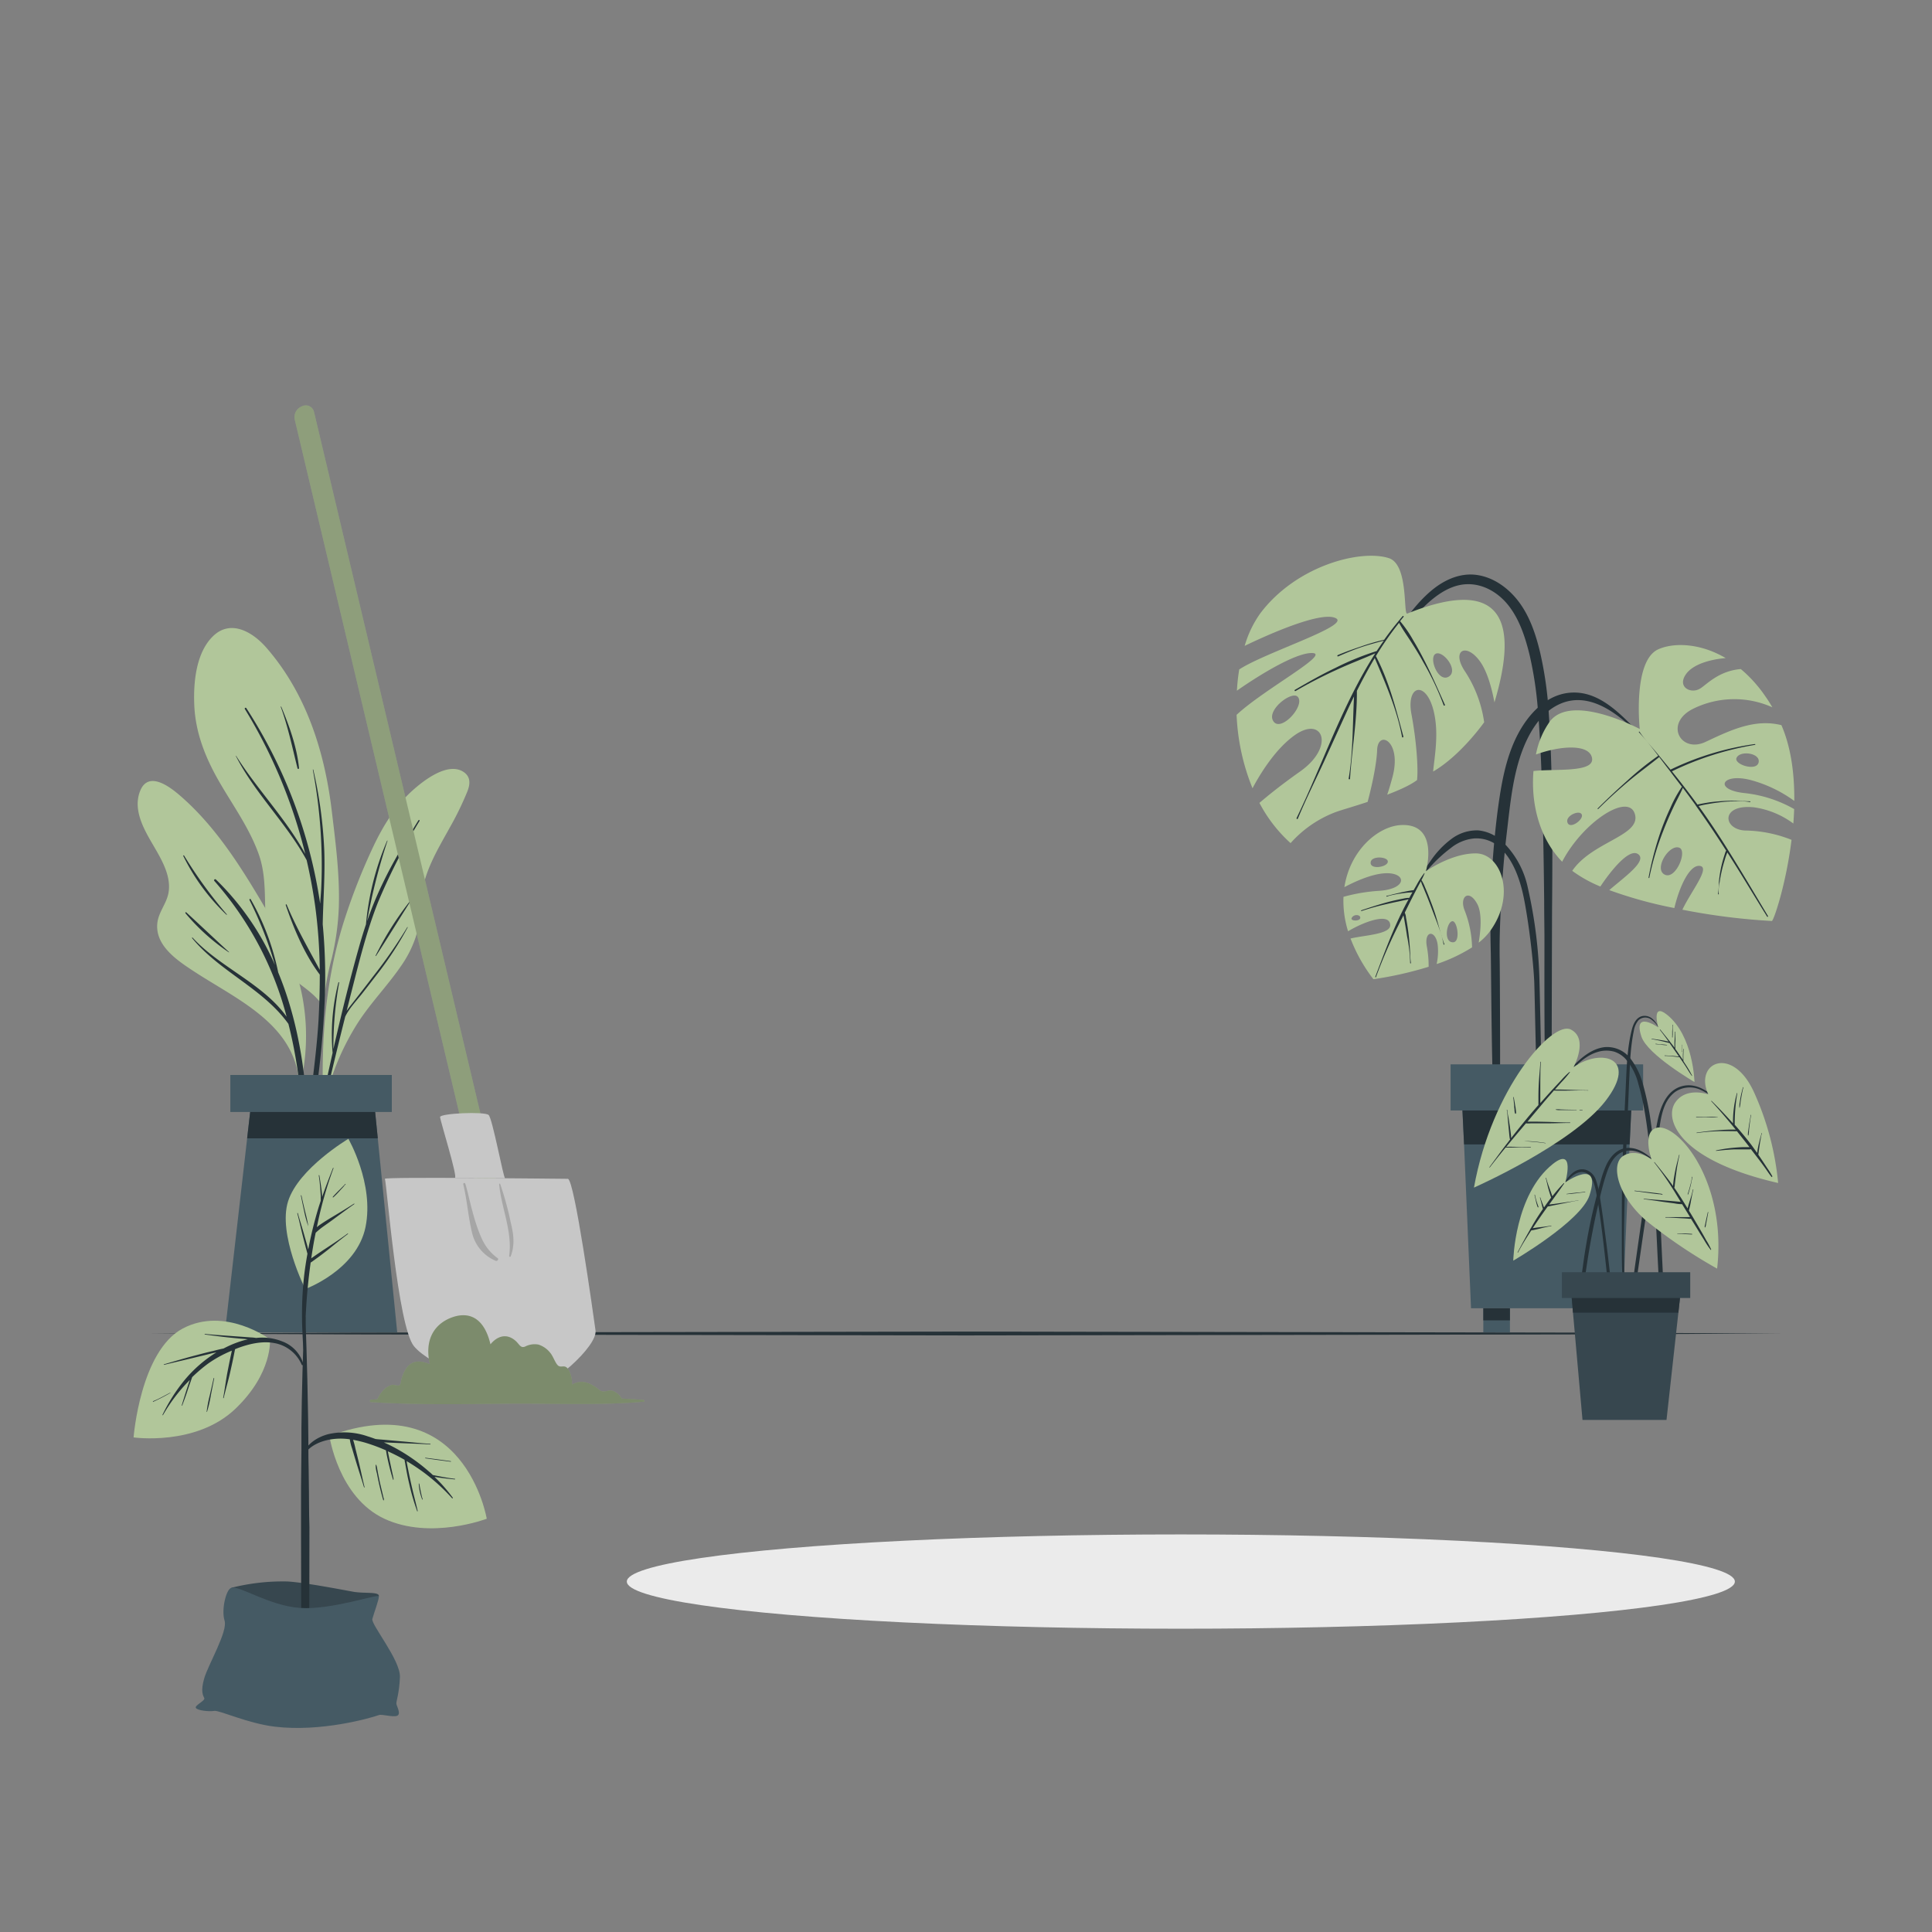 <svg xmlns="http://www.w3.org/2000/svg" viewBox="0 0 500 500"><rect x="0" y="0" width="500" height="500" fill="#808080" stroke="none"/><g id="freepik--Floor--inject-119"><polygon points="38.64 345.11 91.48 344.87 144.32 344.78 250 344.61 355.68 344.78 408.52 344.87 461.36 345.11 408.52 345.35 355.68 345.44 250 345.61 144.32 345.44 91.48 345.35 38.64 345.11" style="fill:#263238"></polygon></g><g id="freepik--Shadow--inject-119"><ellipse cx="305.6" cy="409.31" rx="143.38" ry="12.2" style="fill:#ebebeb"></ellipse></g><g id="freepik--Plants--inject-119"><path d="M85.84,248.09a64.77,64.77,0,0,0-2.08,11.78c.11.2.09.93,0,.73,0,.64-1,.53-1-.11,0-.42,0-.84,0-1.24-2.3-2.86-5.64-4.67-8.34-7.15a15.63,15.63,0,0,1-4.58-7.28c-2.24-7.72-.14-15.9-2.83-23.61-2.33-6.64-6.49-12.41-10-18.43-3.72-6.36-6.47-13.05-6.74-20.5-.22-5.71.46-13.31,4.81-17.59,4.6-4.53,10.31-1.13,13.84,2.91,10.23,11.74,15,26.58,16.88,41.74,1,8.4,2.15,16.85,1.89,25.32A67.52,67.52,0,0,1,85.84,248.09Z" style="fill:#B1C69A"></path><path d="M83.81,263a145.23,145.23,0,0,0-.29-23.78.15.15,0,0,0,0-.09c.13-6.43.64-12.83.39-19.27a114.24,114.24,0,0,0-2.83-20.66c0-.08-.14-.06-.12,0a134.37,134.37,0,0,1,2.23,20.21c.13,3.63.11,7.27-.08,10.89-.07,1.19-.18,2.38-.25,3.57h0a127.23,127.23,0,0,0-19.12-50.62c-.14-.21-.51,0-.38.23A132,132,0,0,1,79,221C74,211.86,66.61,204.36,61.1,195.61c0-.05-.11,0-.08,0,4.95,9.74,13.13,17.43,18.34,27q1.36,5.87,2.2,11.84A133.25,133.25,0,0,1,82.75,251c-3-5.6-6.11-11-8.56-16.88-.06-.16-.29-.05-.24.11,2.09,6.15,4.89,12.78,8.81,18q0,5.85-.32,11.68c-.61,10.38-2.38,20.63-3.2,31a.24.24,0,0,0,.47.05A237.51,237.51,0,0,0,83.81,263Z" style="fill:#263238"></path><path d="M72.78,182.88c0-.08-.14,0-.12.05,1.9,5.24,3,10.56,4.34,15.93a.2.2,0,0,0,.39-.06C76.84,193.35,74.89,187.9,72.78,182.88Z" style="fill:#263238"></path><path d="M120.94,204.86a80.52,80.52,0,0,1-4.36,9c-3.42,6.2-7,11.88-7.63,19.1-.28,3.23-.39,6.47-1.37,9.57a28.91,28.91,0,0,1-3.81,7.49c-3.7,5.4-8.33,10-11.76,15.64a65.66,65.66,0,0,0-7.81,18.84c-.09.36-.66.26-.57-.1l0-.08a.1.1,0,0,1,0-.08c-.54-15.48.7-31.09,5.42-45.92a157.3,157.3,0,0,1,7.5-19.1c2.53-5.38,5.69-10.55,10.13-14.57,2.88-2.6,9.13-7.52,13.23-4.91C121.86,201,121.71,202.92,120.94,204.86Z" style="fill:#B1C69A"></path><path d="M105.38,240a128.11,128.11,0,0,1-9,12.93c-1.5,2-3,3.9-4.52,5.86-.7.93-1.5,1.85-2.15,2.84.41-1.62.81-3.26,1.23-4.88,2-7.82,3.91-15.72,6.89-23.24a157,157,0,0,1,10.75-21.07c.11-.18-.18-.31-.29-.14C105,217.64,101.7,223,99,228.69a87.2,87.2,0,0,0-4,9.74,150.1,150.1,0,0,1,5.28-20.82c0-.06-.07-.11-.09-.05a71.38,71.38,0,0,0-5.48,21.67s0,0,0,0q-1,3-1.86,6.09c-2.44,8.66-4.58,17.41-6.57,26.2a93.88,93.88,0,0,1,1.49-17.22c0-.13-.17-.16-.2,0a54.47,54.47,0,0,0-1.49,18.16q-1.12,5-2.2,10c-1.52,7.13-3.39,14.4-4.28,21.64a.15.15,0,0,0,.29.05c1.06-3.9,1.7-7.95,2.57-11.91s1.77-7.93,2.69-11.88c1.34-5.76,2.75-11.51,4.19-17.25,1-2.1,2.81-4,4.2-5.74,1.52-1.93,3-3.87,4.53-5.84A85.27,85.27,0,0,0,105.51,240C105.56,239.94,105.42,239.88,105.38,240Z" style="fill:#263238"></path><path d="M106,233.34a80.69,80.69,0,0,0-8.81,14c0,.06.07.13.11.07,3-4.65,5.88-9.33,8.83-14C106.22,233.35,106.09,233.26,106,233.34Z" style="fill:#263238"></path><path d="M40.12,219.54c2,3.45,4.3,7.6,3.44,11.75-.55,2.63-2.47,4.76-2.82,7.44-.77,5.92,5.12,9.82,9.39,12.62,10.63,7,25.21,13.19,27.14,27.44.08.5,1,.38.88-.12a.29.29,0,0,0,0-.09s.06,0,.06-.08a54.78,54.78,0,0,0-.2-21.76c-1.59-7.35-4.79-13.94-8.58-20.39-6.39-10.92-13.17-22.1-22.85-30.46-2.67-2.31-8.16-6.47-10.29-1.25S37.67,215.32,40.12,219.54Z" style="fill:#B1C69A"></path><path d="M49.86,242.68c7,7.63,18.25,11.91,24.32,20.46A85.7,85.7,0,0,0,55.48,228c-.23-.26.14-.63.39-.39a69.3,69.3,0,0,1,15.28,22.13,98.58,98.58,0,0,0-6.58-16.82c-.1-.21.19-.39.31-.19A63.94,63.94,0,0,1,72,251.66C80,271,80.71,293.72,79,314.12a.23.23,0,0,1-.46,0c.46-16.08.2-32.43-3.65-48.14l-.25-1c-6.6-9.2-17.76-13.47-24.94-22.21A.09.09,0,0,1,49.86,242.68Z" style="fill:#263238"></path><path d="M48.22,236.13c3.7,3.39,7.34,6.86,11.05,10.26,0,0,0,.1-.05.07A54,54,0,0,1,48,236.35C47.88,236.19,48.07,236,48.22,236.13Z" style="fill:#263238"></path><path d="M47.64,221.42a116.24,116.24,0,0,0,11.07,15.23.07.07,0,0,1-.1.09,53.6,53.6,0,0,1-11.17-15.21A.11.11,0,0,1,47.64,221.42Z" style="fill:#263238"></path><polygon points="58.21 344.83 102.8 344.83 96.79 284.85 65.08 284.85 58.21 344.83" style="fill:#455a64"></polygon><polygon points="63.96 294.6 97.77 294.6 96.79 284.85 65.08 284.85 63.96 294.6" style="fill:#263238"></polygon><rect x="59.61" y="278.2" width="41.79" height="9.58" transform="translate(161.01 565.98) rotate(180)" style="fill:#455a64"></rect><path d="M400.82,184.6a95.57,95.57,0,0,0-2.23-15.71c-1.11-4.66-2.68-9.41-5.61-13.26-2.69-3.51-6.54-6.31-11-6.86-4.31-.52-8.36,1.4-11.58,4.11-4,3.37-7.06,7.82-9.93,12.14a149.35,149.35,0,0,0-8.57,15,.15.15,0,0,0,.26.14,92.6,92.6,0,0,1,7.66-12.56,80.11,80.11,0,0,1,8.83-10.69c3-2.89,6.72-5.59,11-5.72s8.2,2.25,10.77,5.54c2.87,3.68,4.33,8.27,5.43,12.74a95.5,95.5,0,0,1,2.21,15c.84,10.35,1.07,20.76,1.3,31.14.13,5.88.21,11.75.27,17.63,0,3,.05,5.95.07,8.93s-.13,34.15.34,37c.1.58,1,.52,1.14,0a50.42,50.42,0,0,0,.4-8.15c0-2.83.07-34,.1-36.84.05-5.49.08-11,.06-16.46C401.71,206.64,401.58,195.59,400.82,184.6Z" style="fill:#263238"></path><path d="M364.21,158.79c-1.11.45.4-12.66-4.77-14.34-7.3-2.36-24,1.92-33.32,14.34a27.81,27.81,0,0,0-4,8.36c4.61-2.23,19.84-9.28,23.66-7.12,3.48,2-18.35,8.82-25.07,13.22a50.57,50.57,0,0,0-.6,5.5C324,176,334.7,169,339.48,169c5.32,0-12.32,9.33-19.45,16A56.45,56.45,0,0,0,324.15,204c1.83-3.46,5.85-10.19,11.05-13.82,7.2-5,10.36,3.06,1.28,9.47-4.84,3.42-8.33,6.24-10.54,8.14A37.29,37.29,0,0,0,334,218.2a29.64,29.64,0,0,1,11.85-8.1c1.75-.61,4.63-1.41,8.09-2.57.61-2.27,2.31-9.06,2.46-13.44.2-5.33,6.52-2.37,3.95,7.1-.48,1.78-.92,3.25-1.34,4.48,1.85-.73,5.55-2.14,7.72-3.79.35-3.1-.17-10.24-1.44-17-1.58-8.39,4.81-9,6.19,1.58.65,4.88-.28,9.93-.59,13.22,7.22-4.21,13.21-12.76,13.21-12.76a32.06,32.06,0,0,0-5-13.22c-3.55-5.36.29-7.47,3.85-2.63,2,2.7,3.16,7.23,3.81,10.71C394.4,156.34,385,150.44,364.21,158.79Zm-34.64,27.9c-2-2.86,4.85-8.1,6.32-6.32C337.79,182.65,331.54,189.55,329.57,186.69ZM375.1,175c-2.76,2-5.41-4.62-3.62-5.76S377.45,173.24,375.1,175Z" style="fill:#B1C69A"></path><path d="M368.77,171.22c-.94-1.85-1.92-3.69-3-5.47a32.14,32.14,0,0,0-3.43-5c.3-.36.58-.73.89-1.09.12-.15-.09-.35-.22-.21-.35.4-.68.81-1,1.21a.31.31,0,0,0-.15.17q-1.92,2.31-3.64,4.74a54.66,54.66,0,0,0-6,1.74c-2,.68-4.05,1.39-6,2.23-.21.08-.11.42.1.33,2-.86,3.95-1.7,6-2.39s3.88-1.15,5.82-1.7c-.63.89-1.25,1.8-1.85,2.71a71.37,71.37,0,0,0-10.66,4.35c-3.6,1.71-7.07,3.7-10.52,5.7-.19.11,0,.41.19.29a117.53,117.53,0,0,1,10.46-5.41c3.34-1.56,6.79-2.85,10.16-4.34-8.48,13.23-13.56,28.5-20.36,42.63-.09.2.23.37.31.17,2.08-5,4.47-9.79,6.73-14.66,2-4.38,4-8.78,6-13.16.59-1.28,1.2-2.56,1.82-3.83-.37,7.07-.22,14.25-1.38,21.24a.18.18,0,1,0,.35,0c.49-7.55,1.82-15,1.77-22.57,0,0,0-.06,0-.1q2.15-4.33,4.62-8.5c2.81,6.61,5.76,13.32,7.07,20.42,0,.22.4.12.34-.1-1.91-7.12-3.68-14.25-7.11-20.82a80,80,0,0,1,6-8.61c.94,1.76,2.15,3.42,3.22,5.1s2.08,3.29,3,5a71.78,71.78,0,0,1,5.31,11.21c.07.21.42.1.33-.1C372.26,178.66,370.62,174.88,368.77,171.22Z" style="fill:#263238"></path><path d="M424.36,189.83c-4.58-4.59-9.9-10.62-17-10.6-6.83,0-11.86,5.51-14.74,11.18-3,5.93-4.11,12.65-5,19.18a232.54,232.54,0,0,0-1.81,23.58c-.12,4.38-.11,8.77,0,13.15s.22,37.27,1,41.62c.13.71,1.27.74,1.31,0,.2-3.68.06-35.76,0-39.45s0-7.27.17-10.9c.27-7.35.8-14.68,1.66-22,.76-6.38,1.35-12.94,3.26-19.1,1.73-5.56,4.95-11.91,10.59-14.35,7.68-3.34,15.19,2.75,20.22,7.89C424.27,190.15,424.5,190,424.36,189.83Z" style="fill:#263238"></path><path d="M451.59,205.26c-8.28-.85-6-5.35,1.54-3.37a34.26,34.26,0,0,1,11.23,5.39c.06-6.82-.79-13.75-3.33-19.61-6.91-1.73-13.2,1.31-19.65,4.34s-10.77-4.82-3.18-8.59a24.07,24.07,0,0,1,20.48-.37,33.59,33.59,0,0,0-1.85-2.9,34.81,34.81,0,0,0-6.31-7c-5.65.46-8.78,3.94-10.45,5-2.38,1.56-6.13-.28-3.75-3.66,1.85-2.65,6.47-3.86,10.29-4.18-6.81-4-13.6-4-17.45-2.27-6.67,3-4.8,20.62-4.8,20.62s-17.49-9.36-23.22-2a21.57,21.57,0,0,0-3.64,8.61c6.19-2.28,13.8-2.83,14.51.88.76,3.91-9.71,2.76-15.15,3.39-.65,7.84,1.18,17,7.42,23.48,5.32-10.22,17.13-18,18.82-12.35s-11,7.07-16.21,14.7a34.1,34.1,0,0,0,7.28,4.06c2.84-4.25,7.57-10.11,9.84-8.33s-3.68,5.92-7.53,9.26A110.13,110.13,0,0,0,433.32,235c1.4-5.89,4.1-11.4,6.7-10.89s-2.44,6.67-4.62,11.32a167.24,167.24,0,0,0,23.16,2.92c.48-.12,3.66-9.43,5.09-21a33.53,33.53,0,0,0-12-2.41c-5.85-.28-6.41-6.94,2.35-6a22.42,22.42,0,0,1,10.12,4.19c.09-1.22.16-2.47.21-3.74h0A33,33,0,0,0,451.59,205.26Zm-2.18-9.12c.89-2,6.24-1.28,5.72,1.16S448.67,197.83,449.41,196.14Zm-43.8,16.54c-.32-1.66,3.26-3.18,3.76-1.85S406.06,214.9,405.61,212.68Zm25.18,13.65c-2.84-1.48,1.23-8,3.84-6.93C436.76,220.26,433.64,227.82,430.79,226.33Z" style="fill:#B1C69A"></path><path d="M457.54,237.06c-3.93-6.57-7.82-13.18-11.94-19.63q-2.89-4.5-6-8.84c.32-.06.63-.15.94-.22q.78-.17,1.56-.3c1.21-.21,2.43-.38,3.64-.51s2.3-.17,3.46-.19a18.14,18.14,0,0,1,3.68.19c.15,0,.17-.2,0-.19-1.22,0-2.48-.11-3.71-.13s-2.39,0-3.58.09-2.24.17-3.35.34c-.61.1-1.22.2-1.83.32-.36.08-.74.13-1.1.24q-3.19-4.39-6.62-8.61a78.83,78.83,0,0,1,21.51-6.86c.13,0,.08-.22-.05-.2a73,73,0,0,0-21.82,6.62q-1.89-2.31-3.79-4.6c-1.43-1.71-3-3.38-4.23-5.2a.1.1,0,1,0-.16.12,75.69,75.69,0,0,1,5,6.1h0a76,76,0,0,0-8,6.42c-2.61,2.32-5.17,4.72-7.64,7.18a.1.1,0,1,0,.13.14c2.45-2.43,5-4.76,7.65-7s5.45-4.24,8.12-6.42c0,0,0,0,0,0l1.83,2.41.93,1.2s0,.06.06.09c1,1.33,2,2.66,3.05,4a32.5,32.5,0,0,0-3,5.48c-.88,1.86-1.65,3.77-2.36,5.7a83,83,0,0,0-3.27,12.31c0,.13.16.19.19.06a71.5,71.5,0,0,1,3.58-12.07c.76-2,1.63-4,2.53-5.92.81-1.78,1.8-3.49,2.57-5.29.88,1.18,1.75,2.35,2.62,3.54.25.34.49.7.74,1,0,.08,0,.18.08.18h0c2.7,3.77,5.27,7.63,7.77,11.53a3.43,3.43,0,0,0-.34.86c-.16.47-.31.95-.45,1.43a29.46,29.46,0,0,0-.69,2.92c-.17.93-.3,1.86-.39,2.8a25.73,25.73,0,0,1-.23,3.18.1.1,0,1,0,.19,0,9.94,9.94,0,0,1,.22-3c.14-1,.33-2,.56-3s.46-1.8.73-2.69c.13-.45.27-.89.43-1.33.08-.23.19-.48.27-.72q1.75,2.75,3.47,5.52c2.26,3.68,4.5,7.37,6.76,11C457.35,237.41,457.65,237.25,457.54,237.06Z" style="fill:#263238"></path><path d="M399.23,290.74c-.07-2.76-.72-33.9-.81-36.66a121.09,121.09,0,0,0-3-24.24,23.2,23.2,0,0,0-6.49-11.94,10.58,10.58,0,0,0-6.37-3,11,11,0,0,0-6.76,2.09,23.5,23.5,0,0,0-5.69,6,58.52,58.52,0,0,0-4.44,7.2c-.05.1.1.16.16.07a36.67,36.67,0,0,1,9.59-10.75,11.24,11.24,0,0,1,6.05-2.52,8.94,8.94,0,0,1,6.3,2c3.22,2.8,4.91,6.81,6,10.85,1.32,4.8,2.94,17.19,3.28,24,.15,2.92.63,34.25,1.24,37.12A.48.48,0,0,0,399.23,290.74Z" style="fill:#263238"></path><path d="M382.08,220.86c-6.34-.12-13.06,4.61-13.06,4.61s3.57-12.35-6.35-11.95c-5.9.24-13.26,6.42-14.74,16.07,2.28-1.21,7.07-3.53,10.86-3.6,5.14-.09,5.49,3.93-1.6,4.54a44.86,44.86,0,0,0-9.5,1.57,26.42,26.42,0,0,0,1.19,8.91c4-2.4,10.71-4.95,10.91-1.64.15,2.46-6.83,2.66-10.27,3.52a41.22,41.22,0,0,0,5.92,10.53,94.64,94.64,0,0,0,14.29-3.22,27.37,27.37,0,0,0-.45-5.17c-.84-4.4,2.4-4.48,2.82-.25a15.36,15.36,0,0,1-.3,4.72,42.08,42.08,0,0,0,9.17-4.32,28,28,0,0,0-2-9.76c-1.26-3.44,1.24-5.41,3.35-1.46,1.36,2.55.81,7.34.36,10a15.19,15.19,0,0,0,3-3.06C392.44,231.49,388.41,221,382.08,220.86Zm-27.35,2.28c.23-1.78,4.65-1.44,4.43-.06S354.46,225.14,354.73,223.14Zm-4.94,14.5c.43-1.14,2.34-1,2.25-.08S349.5,238.39,349.79,237.64Zm26.29,6.22c-2.57.1-1.72-5.24-.22-5.45C377.12,238.23,378.05,243.78,376.08,243.86Z" style="fill:#B1C69A"></path><path d="M373.79,244.34c-.25-.66-.47-1.34-.68-2,.19.69.37,1.38.49,2.07A.1.1,0,1,0,373.79,244.34Z" style="fill:#263238"></path><path d="M371.17,235.75c-.47-1.37-1-2.72-1.52-4.07-.28-.71-.58-1.43-.89-2.13a8.79,8.79,0,0,0-.89-1.79,14.2,14.2,0,0,0,.81-1.73c0-.06-.06-.1-.09-.06a21,21,0,0,0-1.94,3c-.27.47-.53.94-.81,1.41a15.48,15.48,0,0,0-1.66.26c-.6.11-1.19.23-1.78.37l-1.77.41c-.58.14-1.16.33-1.76.42-.13,0-.08.24.05.19a11.84,11.84,0,0,1,1.86-.49c.57-.12,1.14-.22,1.72-.3s1.15-.16,1.73-.22l1.31-.1c-.24.41-.48.83-.71,1.25,0,.06-.07.13-.11.2a5.73,5.73,0,0,0-1.42.16c-.51.1-1,.19-1.53.31q-1.56.33-3.09.75c-2.15.6-4.27,1.29-6.38,2-.12,0-.05.22.07.18a62.12,62.12,0,0,1,6.41-1.78c1-.23,2-.46,3.05-.67l1.53-.33a9.56,9.56,0,0,0,1.18-.26c-1.09,2-2.12,4.06-3.06,6.15-2.06,4.56-3.79,9.24-5.55,13.91-.05.12.13.2.17.08a127,127,0,0,1,5.91-13.6c.4-.81.81-1.61,1.21-2.41,0,.16.07.32.1.49.1.55.2,1.1.29,1.66.19,1.1.38,2.21.54,3.32a38.1,38.1,0,0,1,.8,6.89c0,.14.22.14.2,0-.18-1.1-.18-2.25-.25-3.36s-.16-2.32-.29-3.47-.28-2.23-.46-3.34c-.09-.55-.19-1.1-.29-1.65a3.43,3.43,0,0,0-.31-1.2c.58-1.17,1.15-2.34,1.74-3.5s1.11-2.18,1.68-3.26c.24-.46.5-.92.75-1.38a14.85,14.85,0,0,0,.66,1.67c.25.62.51,1.25.77,1.87.56,1.39,1.09,2.78,1.62,4.18.75,2,1.58,4,2.2,6.08C372.36,239.82,371.85,237.75,371.17,235.75Z" style="fill:#263238"></path><path d="M373.11,242.32c0-.16-.09-.32-.14-.48C373,242,373.06,242.16,373.11,242.32Z" style="fill:#263238"></path><polygon points="422.45 281.42 421.75 296.18 419.96 338.58 380.7 338.58 378.9 296.18 378.2 281.42 422.45 281.42" style="fill:#455a64"></polygon><polygon points="422.45 281.42 421.75 296.18 378.9 296.18 378.2 281.42 422.45 281.42" style="fill:#263238"></polygon><rect x="375.41" y="275.45" width="49.83" height="11.94" style="fill:#455a64"></rect><rect x="383.88" y="338.58" width="6.89" height="6.25" style="fill:#455a64"></rect><rect x="383.88" y="338.58" width="6.89" height="3.13" style="fill:#263238"></rect><rect x="409.89" y="338.58" width="6.89" height="6.25" style="fill:#455a64"></rect><rect x="409.89" y="338.58" width="6.89" height="3.13" style="fill:#263238"></rect><path d="M445.93,286c-2.8-2.75-6.42-6.07-10.7-4.88-4,1.11-5.58,5.51-6.3,9.18-.93,4.72-1.65,9.49-2.4,14.25s-1.47,9.61-2.16,14.43q-.58,4.07-1.16,8.15l-.57,4.07c-.18,1.34-.4,2.67-.48,4,0,.43.65.49.75.08.52-2.26.73-4.62,1.06-6.92s.67-4.63,1-6.94c.67-4.59,1.37-9.19,2.06-13.78s1.41-9.18,2.14-13.77c.62-3.89.92-8.72,4.37-11.29A6.68,6.68,0,0,1,440,282a19.39,19.39,0,0,1,5.85,4.1C445.91,286.17,446,286.09,445.93,286Z" style="fill:#263238"></path><path d="M442.1,283.23s-5.73-2.06-8.56,2.12.56,14.82,26.64,20.81a73.44,73.44,0,0,0-6.28-23.57C448.31,270.39,438.35,275,442.1,283.23Z" style="fill:#B1C69A"></path><path d="M458.68,304.42a23.1,23.1,0,0,0-1.31-2.11l-1.32-2c-.34-.5-.68-1-1-1.49a2.35,2.35,0,0,0,.05-.37l.09-.68.21-1.47c.07-.48.15-1,.25-1.45a7.17,7.17,0,0,1,.34-1.54c0-.07-.11-.11-.12,0a5.2,5.2,0,0,1-.23.86c-.06.22-.12.44-.17.66-.13.49-.25,1-.36,1.49s-.19.92-.27,1.38c0,.23-.07.45-.1.67-.47-.66-.94-1.32-1.43-2-1.39-1.83-2.85-3.58-4.37-5.29,0,0,0,0,0,0a47.34,47.34,0,0,1,.67-8.15c0-.07-.09-.11-.11,0a27.77,27.77,0,0,0-1,7.8c-.54-.61-1.09-1.21-1.65-1.81-1.27-1.37-2.56-2.71-3.89-4-.05-.05-.13,0-.08.08,2.2,2.37,4.28,4.83,6.32,7.34a44.54,44.54,0,0,0-4.77.18c-1.77.13-3.53.35-5.28.6a.06.06,0,1,0,0,.11,49.11,49.11,0,0,1,5.27-.47c1.7-.07,3.4,0,5.1,0,1.09,1.36,2.18,2.73,3.25,4.12h-1.44c-.79,0-1.59.07-2.37.13a37.36,37.36,0,0,0-4.82.72.06.06,0,0,0,0,.12c1.6-.18,3.21-.33,4.82-.39.77,0,1.54,0,2.31,0h1.2a1.59,1.59,0,0,0,.66-.06l2.1,2.73c.55.73,1.1,1.47,1.63,2.21s1.05,1.58,1.66,2.29C458.63,304.54,458.71,304.48,458.68,304.42Z" style="fill:#263238"></path><path d="M444.59,289.16a17.21,17.21,0,0,0-2.78-.14c-.94,0-1.87,0-2.8.06a.06.06,0,1,0,0,.12c.94-.07,1.89-.09,2.83-.07s1.83.1,2.74.07A0,0,0,1,0,444.59,289.16Z" style="fill:#263238"></path><path d="M452.78,291.26c.11-.89.22-1.79.41-2.66,0-.09-.1-.11-.11,0-.14.88-.31,1.75-.44,2.63l-.18,1.32a5.77,5.77,0,0,0-.1,1.24c0,.08.13.09.15,0a8.4,8.4,0,0,0,.13-1.24C452.68,292.11,452.73,291.68,452.78,291.26Z" style="fill:#263238"></path><path d="M451.07,281.39c-.23.87-.46,1.74-.62,2.63-.08.44-.15.89-.21,1.34a5.34,5.34,0,0,0-.09,1.32,0,0,0,0,0,.07,0,7.53,7.53,0,0,0,.21-1.26c.06-.43.12-.86.2-1.3.15-.91.32-1.81.55-2.7C451.19,281.36,451.08,281.32,451.07,281.39Z" style="fill:#263238"></path><path d="M417.1,334.29c-.14-1.64-.3-3.28-.47-4.92q-.53-4.87-1.18-9.73c-.43-3.23-.85-6.47-1.37-9.68a24.37,24.37,0,0,0-1-4.4,4.15,4.15,0,0,0-2.44-2.74c-3.07-1.06-5.14,2.12-6.38,4.37a.06.06,0,0,0,.11.06c.74-1.07,2.79-4.06,5.12-3.92,1.56.09,2.82,1.2,3.57,5.1,1.87,9.74,3.56,29.49,3.76,30.78.1.68.59.65.59-.08C417.43,337.51,417.24,335.9,417.1,334.29Z" style="fill:#263238"></path><path d="M405.1,306s2.68-9.47-3.25-4.74c-9.87,7.89-10.22,25-10.22,25s17.55-10.19,19.73-16.91C414.61,299.35,405.1,306,405.1,306Z" style="fill:#B1C69A"></path><path d="M408.42,310.63c-1.37.28-2.77.46-4.16.66l-2,.28-1.34.16c1.31-1.8,2.63-3.6,3.88-5.43.05-.08-.06-.15-.12-.09a43,43,0,0,0-2.93,3.38l-.78-2.2a25.47,25.47,0,0,1-.83-2.56.06.06,0,0,0-.11,0c.24.87.41,1.76.64,2.63s.48,1.67.77,2.49c-.64.83-1.25,1.68-1.85,2.55-.31-.86-.68-1.69-.94-2.55a.06.06,0,0,0-.12,0c.32,1,.49,2,.78,2.93-.4.58-.8,1.17-1.19,1.77-.71,1.09-1.37,2.21-2,3.33a.25.25,0,0,0-.15.26c-1.11,1.92-2.16,3.87-3.21,5.83a.06.06,0,0,0,.11.06c1-1.94,2.2-3.83,3.4-5.68h0a3,3,0,0,1,.57-.11l.61-.13q.68-.15,1.35-.33c.89-.22,1.77-.43,2.67-.58.08,0,0-.13,0-.11-1.06.2-2.13.32-3.2.44-.51.06-1,.13-1.52.21h-.07q.94-1.44,1.92-2.85c.64-.93,1.29-1.84,1.95-2.75.61-.09,1.21-.25,1.81-.36l2-.4c1.36-.27,2.71-.57,4.08-.8C408.53,310.73,408.5,310.61,408.42,310.63Z" style="fill:#263238"></path><path d="M397.88,311.56l-.24-.75c-.16-.52-.29-1.05-.4-1.59a.06.06,0,0,0-.11,0c.11.54.24,1.07.36,1.6a9.54,9.54,0,0,0,.46,1.58c.05.12.24.07.2-.06S398,311.83,397.88,311.56Z" style="fill:#263238"></path><path d="M410.22,308.44c-.8.12-1.61.17-2.41.24s-1.61.19-2.42.31c0,0,0,.07,0,.07.8-.06,1.6-.12,2.41-.23s1.6-.22,2.41-.28C410.3,308.55,410.29,308.42,410.22,308.44Z" style="fill:#263238"></path><path d="M430,322.3c-.31-7-.75-13.94-1.45-20.88-.35-3.46-.74-6.92-1.23-10.36a72.52,72.52,0,0,0-2-10A19.25,19.25,0,0,0,422,274a7.62,7.62,0,0,0-6.75-3c-3.05.38-5.5,2.3-7.63,4.39-2.38,2.35-4.57,4.91-6.78,7.41-.56.64-1.11,1.27-1.66,1.92-.05.05,0,.14.09.08,2.16-2.48,4.4-4.89,6.75-7.2,2.17-2.13,4.4-4.46,7.41-5.34a7.67,7.67,0,0,1,4.3-.1,6.83,6.83,0,0,1,2.94,1.87A15.47,15.47,0,0,1,424,280.5c1.87,6.4,2.54,13.13,3.24,19.74s1.19,13.47,1.52,20.23.61,13.58,1.26,20.35c.08.84.19,1.67.3,2.5.07.56.94.56.89,0C430.65,336.31,430.33,329.31,430,322.3Z" style="fill:#263238"></path><path d="M407.24,276.17s4-7.37-.73-9.74-20.45,15.22-25.05,40.92c0,0,25.43-11.25,34.07-22.46S414.38,271.2,407.24,276.17Z" style="fill:#B1C69A"></path><path d="M411,282.16c-2.86,0-5.71-.21-8.57-.19.53-.62,1.07-1.23,1.61-1.84a27.34,27.34,0,0,0,2.23-2.6.07.07,0,0,0-.1-.1A21.07,21.07,0,0,0,404,279.6c-.72.76-1.43,1.52-2.14,2.29-1.09,1.18-2.16,2.39-3.23,3.59,0-.12,0-.23,0-.35,0-.5,0-1,0-1.5,0-1,0-1.94,0-2.91,0-2,0-3.94.15-5.9,0-.07-.12-.07-.12,0-.14,2-.34,3.94-.44,5.91-.05,1-.07,1.94-.08,2.91,0,.5,0,1,0,1.5,0,.28,0,.57,0,.85-.17.19-.34.37-.5.56-2.29,2.6-4.45,5.3-6.57,8,0-.15,0-.3,0-.45s-.07-.61-.1-.91c-.08-.65-.17-1.31-.27-2s-.18-1.23-.29-1.84-.28-1.38-.33-2.07c0-.09-.14-.07-.12,0a18.23,18.23,0,0,1,.24,2.1c.06.63.12,1.25.17,1.88l.18,1.89.09.91.06.45a1,1,0,0,0,.12.36c-.36.48-.73,1-1.09,1.42-1.44,1.91-2.85,3.84-4.27,5.77,0,.06,0,.14.08.08,1.35-1.75,2.73-3.47,4.12-5.17,1.05.05,2.12,0,3.16-.05s2.21,0,3.31,0a.06.06,0,0,0,0-.12l-3.31,0c-1,0-2-.05-3,0,1.23-1.5,2.48-3,3.72-4.46l1.37-1.62a6.82,6.82,0,0,0,1.28,0h1.5l2.82,0c1.94,0,3.88-.1,5.82-.1a.06.06,0,0,0,0-.12c-1.94,0-3.89-.11-5.83-.16l-2.82-.06-1.51,0c-.28,0-.58,0-.86,0q1.59-1.9,3.2-3.8a.13.13,0,0,0,.06-.07c1-1.23,2.08-2.46,3.14-3.68l.43-.5c3,.1,5.93-.1,8.89,0C411.05,282.28,411.05,282.16,411,282.16Z" style="fill:#263238"></path><path d="M409.51,287.22h-.69c-.07,0-.06.11,0,.11h.7C409.59,287.33,409.59,287.22,409.51,287.22Z" style="fill:#263238"></path><path d="M408,287.22l-2.74-.05-1.38-.05a5.39,5.39,0,0,0-1.27,0,0,0,0,0,0,0,.08,4.55,4.55,0,0,0,1.28.09l1.37,0c.92,0,1.83,0,2.75,0C408.05,287.34,408.05,287.23,408,287.22Z" style="fill:#263238"></path><path d="M400,295.81a37.89,37.89,0,0,0-5.63-.51s0,0,0,0c1.87.18,3.74.28,5.6.58C400,295.93,400.05,295.82,400,295.81Z" style="fill:#263238"></path><path d="M392.33,287.62c0-.16,0-.32-.06-.49,0-.36-.1-.73-.16-1.1-.11-.7-.23-1.39-.36-2.09,0-.06-.13,0-.12,0,.09.72.17,1.44.23,2.16,0,.35.06.71.09,1.06a2.85,2.85,0,0,0,.15,1,.13.13,0,0,0,.24,0A1.35,1.35,0,0,0,392.33,287.62Z" style="fill:#263238"></path><path d="M429.76,266.7c-.91-1.69-2.07-3.93-4.34-3.79-1.87.12-2.72,2-3.12,3.62-1.24,4.89-1.33,10.05-1.57,15.07-.51,10.6-1,21.21-1,31.83q0,4.41,0,8.83c0,3,0,6,.21,9a.22.22,0,0,0,.44,0c0-2.57-.08-5.14-.09-7.7s0-5,.05-7.52q.12-7.6.41-15.21c.18-5,.41-10.08.62-15.12.11-2.52.21-5,.33-7.55s.21-4.88.49-7.31c.16-1.36.36-2.72.64-4.06a5.69,5.69,0,0,1,1.18-2.72,2.56,2.56,0,0,1,3.31-.24,7,7,0,0,1,2.35,2.94C429.7,266.83,429.8,266.77,429.76,266.7Z" style="fill:#263238"></path><path d="M429.15,265.89s-1.87-6.59,2.26-3.29c6.88,5.49,7.12,17.43,7.12,17.43s-12.22-7.1-13.74-11.78C422.52,261.28,429.15,265.89,429.15,265.89Z" style="fill:#B1C69A"></path><path d="M436,275.14c-.11-.19-.23-.36-.35-.55a3.49,3.49,0,0,0,0-.56v-.85l.06-1.67c0-.08-.11-.07-.11,0,0,.55-.05,1.09-.07,1.64l0,.82c0,.11,0,.23,0,.35-.48-.74-1-1.48-1.48-2.2l-.46-.63a12.85,12.85,0,0,1,0-2.15c0-.77,0-1.53,0-2.3,0-.08-.11-.07-.11,0,0,.8-.07,1.6-.11,2.39a14,14,0,0,0,0,1.71c-1.18-1.6-2.44-3.15-3.7-4.69-.05-.05-.14,0-.1.07.79,1,1.54,2,2.28,3.05-1.44-.34-2.9-.53-4.36-.74-.08,0-.11.1,0,.11,1.55.23,3.06.62,4.59,1h0q.89,1.25,1.74,2.49c.24.34.46.68.69,1h-.06l-.48-.06-1-.1-2.12-.13c-.07,0-.07.12,0,.12.7,0,1.39.07,2.08.14l1.09.13.48.06.14,0,1.18,1.73c.69,1,1.3,2.12,2,3.1,0,.06.12,0,.09-.06A31,31,0,0,0,436,275.14Z" style="fill:#263238"></path><path d="M432.91,267.68c0-.25,0-.51,0-.77a12.38,12.38,0,0,1,.06-1.61.06.06,0,1,0-.11,0c0,.54-.06,1.07-.09,1.61,0,.26,0,.53,0,.8v.37a1,1,0,0,0,0,.38.05.05,0,0,0,.1,0,1.08,1.08,0,0,0,0-.36C432.92,268,432.91,267.82,432.91,267.68Z" style="fill:#263238"></path><path d="M431.4,270.42a12.65,12.65,0,0,0-1.38-.14c-.5,0-1-.09-1.51-.16a.06.06,0,1,0,0,.12c1,.06,1.93.23,2.89.27C431.45,270.51,431.46,270.42,431.4,270.42Z" style="fill:#263238"></path><path d="M435.24,270.46c0,.05,0,.19,0,.25v.21c0,.16,0,.31,0,.46v.47a1.07,1.07,0,0,0,0,.4s0,0,.05,0a.41.41,0,0,0,0-.19v-.22c0-.15,0-.3,0-.46v-.67a.75.75,0,0,1,0-.26C435.42,270.35,435.16,270.35,435.24,270.46Z" style="fill:#263238"></path><path d="M430.05,301.91c-2.57-1.93-4.88-4.71-8.34-4.84-2.85-.11-4.85,2-6,4.43a26,26,0,0,0-1.4,3.94c-.51,1.8-1,3.62-1.45,5.44q-1.35,5.37-2.29,10.84c-.35,2-.67,4.07-.93,6.11a52.62,52.62,0,0,0-.6,6.26.33.33,0,0,0,.64.07c.35-1.71.49-3.47.75-5.2s.51-3.47.81-5.2q.87-5.2,2-10.34c.74-3.23,1.46-6.52,2.51-9.67.75-2.25,1.95-4.89,4.38-5.7,3.71-1.24,7.08,1.9,9.8,3.94C430,302,430.11,302,430.05,301.91Z" style="fill:#263238"></path><path d="M427.39,300.06s-2.37-6.77,1.05-8.09c5.14-2,18.58,13.15,15.95,36.35a132.2,132.2,0,0,1-18.05-12.16c-7.67-6.44-9.64-14.84-6.26-17S427.39,300.06,427.39,300.06Z" style="fill:#B1C69A"></path><path d="M442.84,323.35a17.52,17.52,0,0,0-1.25-2.34c-.44-.8-.88-1.59-1.34-2.37-.89-1.53-1.78-3.06-2.69-4.57-.15-.25-.31-.49-.45-.74,0-.09,0-.18.05-.27l.15-.67c.12-.5.21-1,.3-1.52.19-1,.36-2,.63-3,0-.07-.1-.1-.12,0-.21,1-.52,2-.82,2.94-.14.48-.3.95-.42,1.44-.05.16-.09.33-.13.49-1.11-1.81-2.23-3.61-3.44-5.35a2.55,2.55,0,0,0,.12-.74l.12-1c.09-.76.18-1.53.29-2.29a45,45,0,0,1,.81-4.44c0-.07-.1-.09-.11,0-.37,1.46-.78,2.92-1.05,4.4-.14.73-.27,1.46-.37,2.19l-.12,1.1c0,.11,0,.22,0,.33-.38-.52-.75-1.05-1.14-1.56q-1.79-2.34-3.66-4.6c0-.06-.14,0-.09.06a82.42,82.42,0,0,1,5.84,8.53c.34.55.67,1.1,1,1.64l-.33,0-1.31-.12-2.63-.23c-1.75-.14-3.5-.24-5.25-.43-.07,0-.09.11,0,.11,1.77.21,3.53.49,5.29.74l2.61.35a10,10,0,0,0,2,.21c.69,1.11,1.38,2.23,2.06,3.35a2.36,2.36,0,0,0-.46,0h-2.5l-3.38,0c-.08,0-.07.11,0,.11,1.14,0,2.28.08,3.42.14l1.62.09.81.06a1.54,1.54,0,0,0,.71,0c.59.95,1.18,1.9,1.76,2.85s1.08,1.75,1.63,2.62a21.44,21.44,0,0,0,1.77,2.65S442.87,323.42,442.84,323.35Z" style="fill:#263238"></path><path d="M437.89,304.6a16.53,16.53,0,0,1-.46,2.2c-.19.75-.41,1.5-.66,2.23a.07.07,0,1,0,.14.05c.23-.73.44-1.47.62-2.21s.3-1.51.48-2.25C438,304.54,437.9,304.52,437.89,304.6Z" style="fill:#263238"></path><path d="M430.26,309.13a.82.82,0,0,0-.57-.21l-1-.14-1.82-.22c-1.27-.15-2.54-.27-3.8-.43-.08,0-.1.11,0,.12,1.19.14,2.38.32,3.57.48l1.76.23.84.09a3.07,3.07,0,0,1,1,.17A.06.06,0,0,0,430.26,309.13Z" style="fill:#263238"></path><path d="M437.87,319.33c-.59-.05-1.2-.07-1.8-.09l-.9,0h-.44a3.44,3.44,0,0,1-.56,0c-.09,0-.1.13,0,.11a3.13,3.13,0,0,1,.53,0l.47,0,.91.05c.6,0,1.2.07,1.8.08C437.94,319.46,438,319.34,437.87,319.33Z" style="fill:#263238"></path><path d="M441.53,316.73c.07-.34.14-.68.2-1,.12-.67.25-1.33.37-2a.06.06,0,1,0-.12,0c-.14.65-.29,1.3-.44,1.95l-.21,1-.1.45a1.31,1.31,0,0,0-.05.48c0,.06.09.1.13,0A2.28,2.28,0,0,0,441.53,316.73Z" style="fill:#263238"></path><polygon points="406.37 331.49 407.09 339.72 409.55 367.48 431.29 367.48 434.36 339.72 435.27 331.49 406.37 331.49" style="fill:#37474f"></polygon><polygon points="406.37 331.49 407.09 339.72 434.36 339.72 435.27 331.49 406.37 331.49" style="fill:#263238"></polygon><rect x="404.21" y="329.25" width="33.21" height="6.67" transform="translate(841.64 665.17) rotate(180)" style="fill:#37474f"></rect><path d="M59.85,410.93a54.28,54.28,0,0,1,14.44-1.65c4.33.22,14.09,2.11,17.06,2.65s6.92-.08,6.69,1.19-14.23,5.53-20.3,4.65S59.85,410.93,59.85,410.93Z" style="fill:#37474f"></path><path d="M79.92,383.33c0-2-.07-4.06-.1-6.1,0-6.75-.12-13.5-.28-20.26q-.2-8-.49-16.08s0-.05-.06-.07l0-4.39s-.06-.06-.12-.05-.11,0-.11.05c0,1.47,0,2.94,0,4.4,0,0,0,0,0,.07-.36,9.54-.67,19.08-.75,28.62,0,1.94,0,3.88,0,5.82q-.14,9.35-.1,18.67c0,1,0,2,0,3,0,5.7.07,34.18.08,39.87,0,.31.44.46.91.48s1.12-.15,1.12-.5c0-6.28.06-35.35.06-41.63C79.94,391.25,80,387.29,79.92,383.33Z" style="fill:#263238"></path><path d="M69.86,346.61S58.28,338,47.29,343.82,34.57,372,34.57,372s16.14,2.31,26.31-7.37C70.68,355.28,69.86,346.61,69.86,346.61Z" style="fill:#B1C69A"></path><path d="M73,347.14a13.9,13.9,0,0,0-6.71-.88,11.19,11.19,0,0,0-1.42-.14L63.26,346l-3.38-.24c-2.28-.17-4.58-.31-6.86-.54-.08,0-.09.14,0,.15,2.25.28,4.5.61,6.77.83,1.16.12,2.32.24,3.49.32l.85.09-1,.25A27.17,27.17,0,0,0,57.84,349c-.91.16-1.82.41-2.71.63-1.44.33-2.86.7-4.29,1.08-2.81.73-5.59,1.56-8.39,2.37a.07.07,0,0,0,0,.14c2.79-.68,5.59-1.31,8.39-2,1.35-.32,2.71-.64,4.07-1L56,350a33.82,33.82,0,0,0-8.23,7.16,44.67,44.67,0,0,0-5.72,9c0,.08.07.16.12.08a43.76,43.76,0,0,1,6.93-9.09c0,.15-.11.31-.15.46-.22.68-.43,1.37-.65,2-.43,1.36-.86,2.73-1.27,4.1,0,.09.11.12.14,0,.49-1.32,1-2.65,1.42-4l.69-2c.12-.33.23-.67.35-1a2.83,2.83,0,0,1,.11-.31,40,40,0,0,1,4.11-3.5A30.74,30.74,0,0,1,60,349.55l-.12.59c-.12.53-.23,1.06-.34,1.59-.23,1.09-.44,2.19-.66,3.29-.43,2.24-.7,4.51-1.12,6.76a.07.07,0,1,0,.14,0c.52-2.25,1.19-4.47,1.69-6.73.25-1.13.51-2.26.74-3.39.11-.53.22-1.06.32-1.59.06-.3.13-.59.17-.89.21-.08.41-.18.63-.26,3-1.12,6.39-1.94,9.63-1.32a9.51,9.51,0,0,1,7,5.59c.1.25.5.09.44-.16A8.93,8.93,0,0,0,73,347.14Z" style="fill:#263238"></path><path d="M55.29,356.68c-.33,1.47-.66,2.94-1,4.41a32.93,32.93,0,0,0-.81,4.28c0,.06.08.06.1,0a33.35,33.35,0,0,0,1-4.32c.28-1.44.57-2.89.85-4.34C55.45,356.63,55.31,356.59,55.29,356.68Z" style="fill:#263238"></path><path d="M44.08,360.41c-1.47.75-2.9,1.6-4.44,2.21a.08.08,0,1,0,.06.14,48.62,48.62,0,0,0,4.42-2.29S44.12,360.39,44.08,360.41Z" style="fill:#263238"></path><path d="M79,333.6s13.32-4.86,15.6-16.06-4.44-22.81-4.44-22.81-12.89,7.64-15.6,16.15S79,333.6,79,333.6Z" style="fill:#B1C69A"></path><path d="M78.54,349.07c-.17-1.59-.21-3.2-.29-4.8s-.1-3.06-.09-4.59a88.3,88.3,0,0,1,.53-9.34c.22-2,.53-3.94.88-5.89-.08-.24-.14-.49-.2-.73-.12-.43-.24-.86-.35-1.29-.23-.87-.45-1.75-.67-2.63-.49-1.92-.9-3.86-1.41-5.78,0-.09.12-.15.14-.06.52,1.89,1.12,3.74,1.65,5.62.26.93.53,1.85.78,2.77.09.34.18.67.26,1a104.71,104.71,0,0,1,2.76-11.14l.48-1.47c0-.11,0-.23,0-.35,0-.29,0-.58,0-.87l-.12-1.79c-.08-1.17-.21-2.34-.39-3.5a.08.08,0,1,1,.15,0c.2,1.18.39,2.36.54,3.55.08.57.13,1.14.17,1.72,0,.1,0,.2,0,.29.86-2.53,1.83-5,2.82-7.52,0-.09.16,0,.13.06A102,102,0,0,0,82,317.6a8.81,8.81,0,0,1,.85-.66c.92-.63,1.86-1.22,2.81-1.79,2-1.19,4-2.39,5.94-3.64.08-.05.17.06.09.11-1.83,1.28-3.62,2.61-5.42,3.94-.84.63-1.71,1.23-2.57,1.84a18.65,18.65,0,0,0-2,1.64c-.08.4-.17.79-.24,1.18-.35,1.8-.64,3.61-.91,5.43l1.21-.84c.92-.63,1.84-1.25,2.78-1.86,1.83-1.2,3.66-2.41,5.42-3.71.07-.06.16.06.09.11-1.78,1.34-3.51,2.75-5.24,4.14-.84.66-1.7,1.32-2.56,1.95l-1.31.94a2.82,2.82,0,0,1-.54.36c-.54,3.9-.94,7.83-1.17,11.76-.11,1.72-.17,3.45-.22,5.18s0,3.54,0,5.32C79.1,349.35,78.57,349.44,78.54,349.07Z" style="fill:#263238"></path><path d="M78.71,313.45q-.43-2-.84-4.05c0-.09.12-.11.14,0,.29,1.32.59,2.64.91,3.95s.68,2.63.86,4a0,0,0,0,1,0,0A28.51,28.51,0,0,1,78.71,313.45Z" style="fill:#263238"></path><path d="M86.12,309.76c.47-.56,1-1.08,1.51-1.6.28-.27.55-.54.82-.82l.41-.42a2,2,0,0,0,.44-.48c.07-.11.2,0,.11.09A2.87,2.87,0,0,0,89,307l-.39.44c-.26.27-.51.55-.76.83a20,20,0,0,1-1.59,1.6C86.16,309.93,86.06,309.83,86.12,309.76Z" style="fill:#263238"></path><path d="M85.25,371.62s2.29,15.87,14.23,21.43,26.49,0,26.49,0S120.25,358.7,85.25,371.62Z" style="fill:#B1C69A"></path><path d="M117.75,382.72c-1.11-.13-2.2-.31-3.29-.51l-1.61-.31-.83-.16c-.32-.3-.64-.61-1-.9a48,48,0,0,0-7.3-5.29,40.2,40.2,0,0,0-4.38-2.25h.23l3.93.17c2.62.12,5.24.18,7.86.35.09,0,.09-.14,0-.15-2.63-.18-5.24-.46-7.87-.69l-3.81-.34-2-.17-.5-.06c-.69-.25-1.37-.49-2.06-.7a18.55,18.55,0,0,0-10.12-.56c-3,.77-6,2.73-6.78,5.9,0,.11.15.19.19.08,1.12-2.65,4.06-4,6.71-4.53a16.11,16.11,0,0,1,5.41-.11,12.58,12.58,0,0,0,.6,2.4c.33,1.12.66,2.24,1,3.35.67,2.23,1.42,4.44,2.08,6.68,0,.09.16,0,.14-.05-.56-2.22-1-4.47-1.56-6.71-.26-1.09-.54-2.19-.81-3.28a20.5,20.5,0,0,0-.6-2.26c1,.19,2.08.44,3.1.73a46.8,46.8,0,0,1,5.41,2c.17,1.14.42,2.26.68,3.37.33,1.41.69,2.79,1.14,4.16a.07.07,0,1,0,.13,0c0-.08,0-.17,0-.26h0c-.27-1.3-.56-2.59-.83-3.89-.22-1-.43-2.09-.65-3.14,1.48.67,2.94,1.4,4.35,2.21,0,.32.11.65.15.95.09.54.19,1.08.29,1.62.22,1.23.47,2.45.76,3.66a56.94,56.94,0,0,0,2,6.9.09.09,0,0,0,0,.1.27.27,0,0,1,.07.08c0,.06.14,0,.12-.08-.55-2.35-1.18-4.68-1.7-7.05-.26-1.18-.52-2.35-.75-3.54-.12-.59-.23-1.18-.34-1.77,0-.17-.06-.35-.08-.54a52.91,52.91,0,0,1,4.65,3.1,50.93,50.93,0,0,1,7.11,6.5c.09.1.26,0,.18-.14a43.06,43.06,0,0,0-2.85-3.47c-.6-.65-1.22-1.27-1.86-1.88l.2,0c.56.09,1.12.18,1.68.25,1.11.15,2.21.26,3.32.38C117.8,382.87,117.84,382.73,117.75,382.72Z" style="fill:#263238"></path><path d="M109.36,388.1h0c0-.14,0-.27-.06-.41s-.12-.34-.15-.52h0c-.25-1.07-.45-2.13-.65-3.21,0-.07-.13,0-.13,0a13.14,13.14,0,0,0,.91,4.15,0,0,0,0,0,.09,0Z" style="fill:#263238"></path><path d="M99.36,387.85a.06.06,0,0,0-.07-.07c-.33-1.4-.66-2.81-1-4.23l-.45-2.23c-.07-.4-.15-.8-.22-1.21a3.32,3.32,0,0,0-.26-1,.07.07,0,0,0-.13,0,7,7,0,0,0,.3,2.13c.15.78.3,1.55.47,2.32.34,1.57.74,3.13,1.18,4.67,0,.09.16.07.16,0Z" style="fill:#263238"></path><path d="M116.66,378.15c-2.18-.3-4.36-.62-6.55-.88-.09,0-.13.13,0,.14,2.17.32,4.36.59,6.54.88C116.71,378.3,116.75,378.16,116.66,378.15Z" style="fill:#263238"></path><path d="M59.85,410.93c-1.36.42-2.61,5.73-1.73,8.49s-4.21,11.35-5.25,14.88-.28,4.52,0,5.18-2.55,1.87-2.18,2.53,3.38,1,4.74.77S64,446,71.12,446.86c11.8,1.43,24.51-2.14,26.93-3,.79-.3,3.63.62,4.72.18s-.07-2.4-.18-3.06.76-2.68.91-7S96,420.41,96.36,419s1.78-5.12,1.68-5.86-12.25,3.54-20.3,3S62,410.27,59.85,410.93Z" style="fill:#455a64"></path></g><g id="freepik--Shovel--inject-119"><path d="M125.9,310.7a2,2,0,0,1-2.05-1.51L76.25,108.48a3,3,0,0,1,1.89-3.33,2.19,2.19,0,0,1,3.1,1.31l47.6,200.7a3,3,0,0,1-1.89,3.33A2.69,2.69,0,0,1,125.9,310.7Z" style="fill:#B1C69A"></path><path d="M125.9,310.7a2,2,0,0,1-2.05-1.51L76.25,108.48a3,3,0,0,1,1.89-3.33,2.19,2.19,0,0,1,3.1,1.31l47.6,200.7a3,3,0,0,1-1.89,3.33A2.69,2.69,0,0,1,125.9,310.7Z" style="opacity:0.2"></path><path d="M99.61,305.08c-.24-.57,45.65,0,47.35,0s6.59,35.2,7.16,39.25-11.79,15.14-17,15.14c-10.51,0-25.82-6-30-11.09S100.07,306.15,99.61,305.08Z" style="fill:#c7c7c7"></path><path d="M128.78,325.61a12.57,12.57,0,0,1-4-4.85c-2.42-5.15-3.57-12.25-4.4-14.49-.09-.24-.55-.08-.49.19,1,4.25,1.24,8.14,2.23,12.37a10.46,10.46,0,0,0,6.14,7.46C128.68,326.49,129.18,325.87,128.78,325.61Z" style="fill:#a6a6a6"></path><path d="M132.16,316.29a78.49,78.49,0,0,0-2.73-9.92c-.05-.13-.26,0-.25.1.55,6.13,3.48,12.18,2.59,18.59,0,.23.32.3.41.05C133.35,321.91,132.86,319.25,132.16,316.29Z" style="fill:#a6a6a6"></path><path d="M117.72,304.84c.85,0-3.79-14.79-3.83-15.75s11.56-1.49,12.57-.53,3.83,16.37,4.26,16.37Z" style="fill:#c7c7c7"></path><path d="M166.65,362.75c-11.74,1.05-23.61.41-35.37.53s-23.58.35-35.37-.42c-.22,0-.22-.61,0-.61l1.73-.11c1-2.08,2.29-3.35,3.8-3.75.48-.12,1.67.42,2,.05s.22-.7.46-1.54c1.52-5.26,4.51-5,7.34-3.86-1.54-6.83,1.64-10.51,5.47-12,4.41-1.72,8.54-.28,10.22,6.87,1.88-2.28,4.26-2.8,6.38-1,1.13.94,1.34,2.07,2.58,1.59a5.37,5.37,0,0,1,3.43-.53,6.34,6.34,0,0,1,3.21,2.31c.69.88,1.3,2.77,2,3.2.86.53,1.6-.41,2.51.85a6.87,6.87,0,0,1,1,4c2.57-1.44,4.66-.53,7.11,1.39,1.19.95,2.21-.19,3.47.23a4.62,4.62,0,0,1,2.29,2s0,0,0,0c1.9.09,3.79.2,5.69.37C166.81,362.35,166.81,362.74,166.65,362.75Z" style="fill:#B1C69A"></path><path d="M166.65,362.75c-11.74,1.05-23.61.41-35.37.53s-23.58.35-35.37-.42c-.22,0-.22-.61,0-.61l1.73-.11c1-2.08,2.29-3.35,3.8-3.75.48-.12,1.67.42,2,.05s.22-.7.46-1.54c1.52-5.26,4.51-5,7.34-3.86-1.54-6.83,1.64-10.51,5.47-12,4.41-1.72,8.54-.28,10.22,6.87,1.88-2.28,4.26-2.8,6.38-1,1.13.94,1.34,2.07,2.58,1.59a5.37,5.37,0,0,1,3.43-.53,6.34,6.34,0,0,1,3.21,2.31c.69.88,1.3,2.77,2,3.2.86.53,1.6-.41,2.51.85a6.87,6.87,0,0,1,1,4c2.57-1.44,4.66-.53,7.11,1.39,1.19.95,2.21-.19,3.47.23a4.62,4.62,0,0,1,2.29,2s0,0,0,0c1.9.09,3.79.2,5.69.37C166.81,362.35,166.81,362.74,166.65,362.75Z" style="opacity:0.3"></path></g></svg>